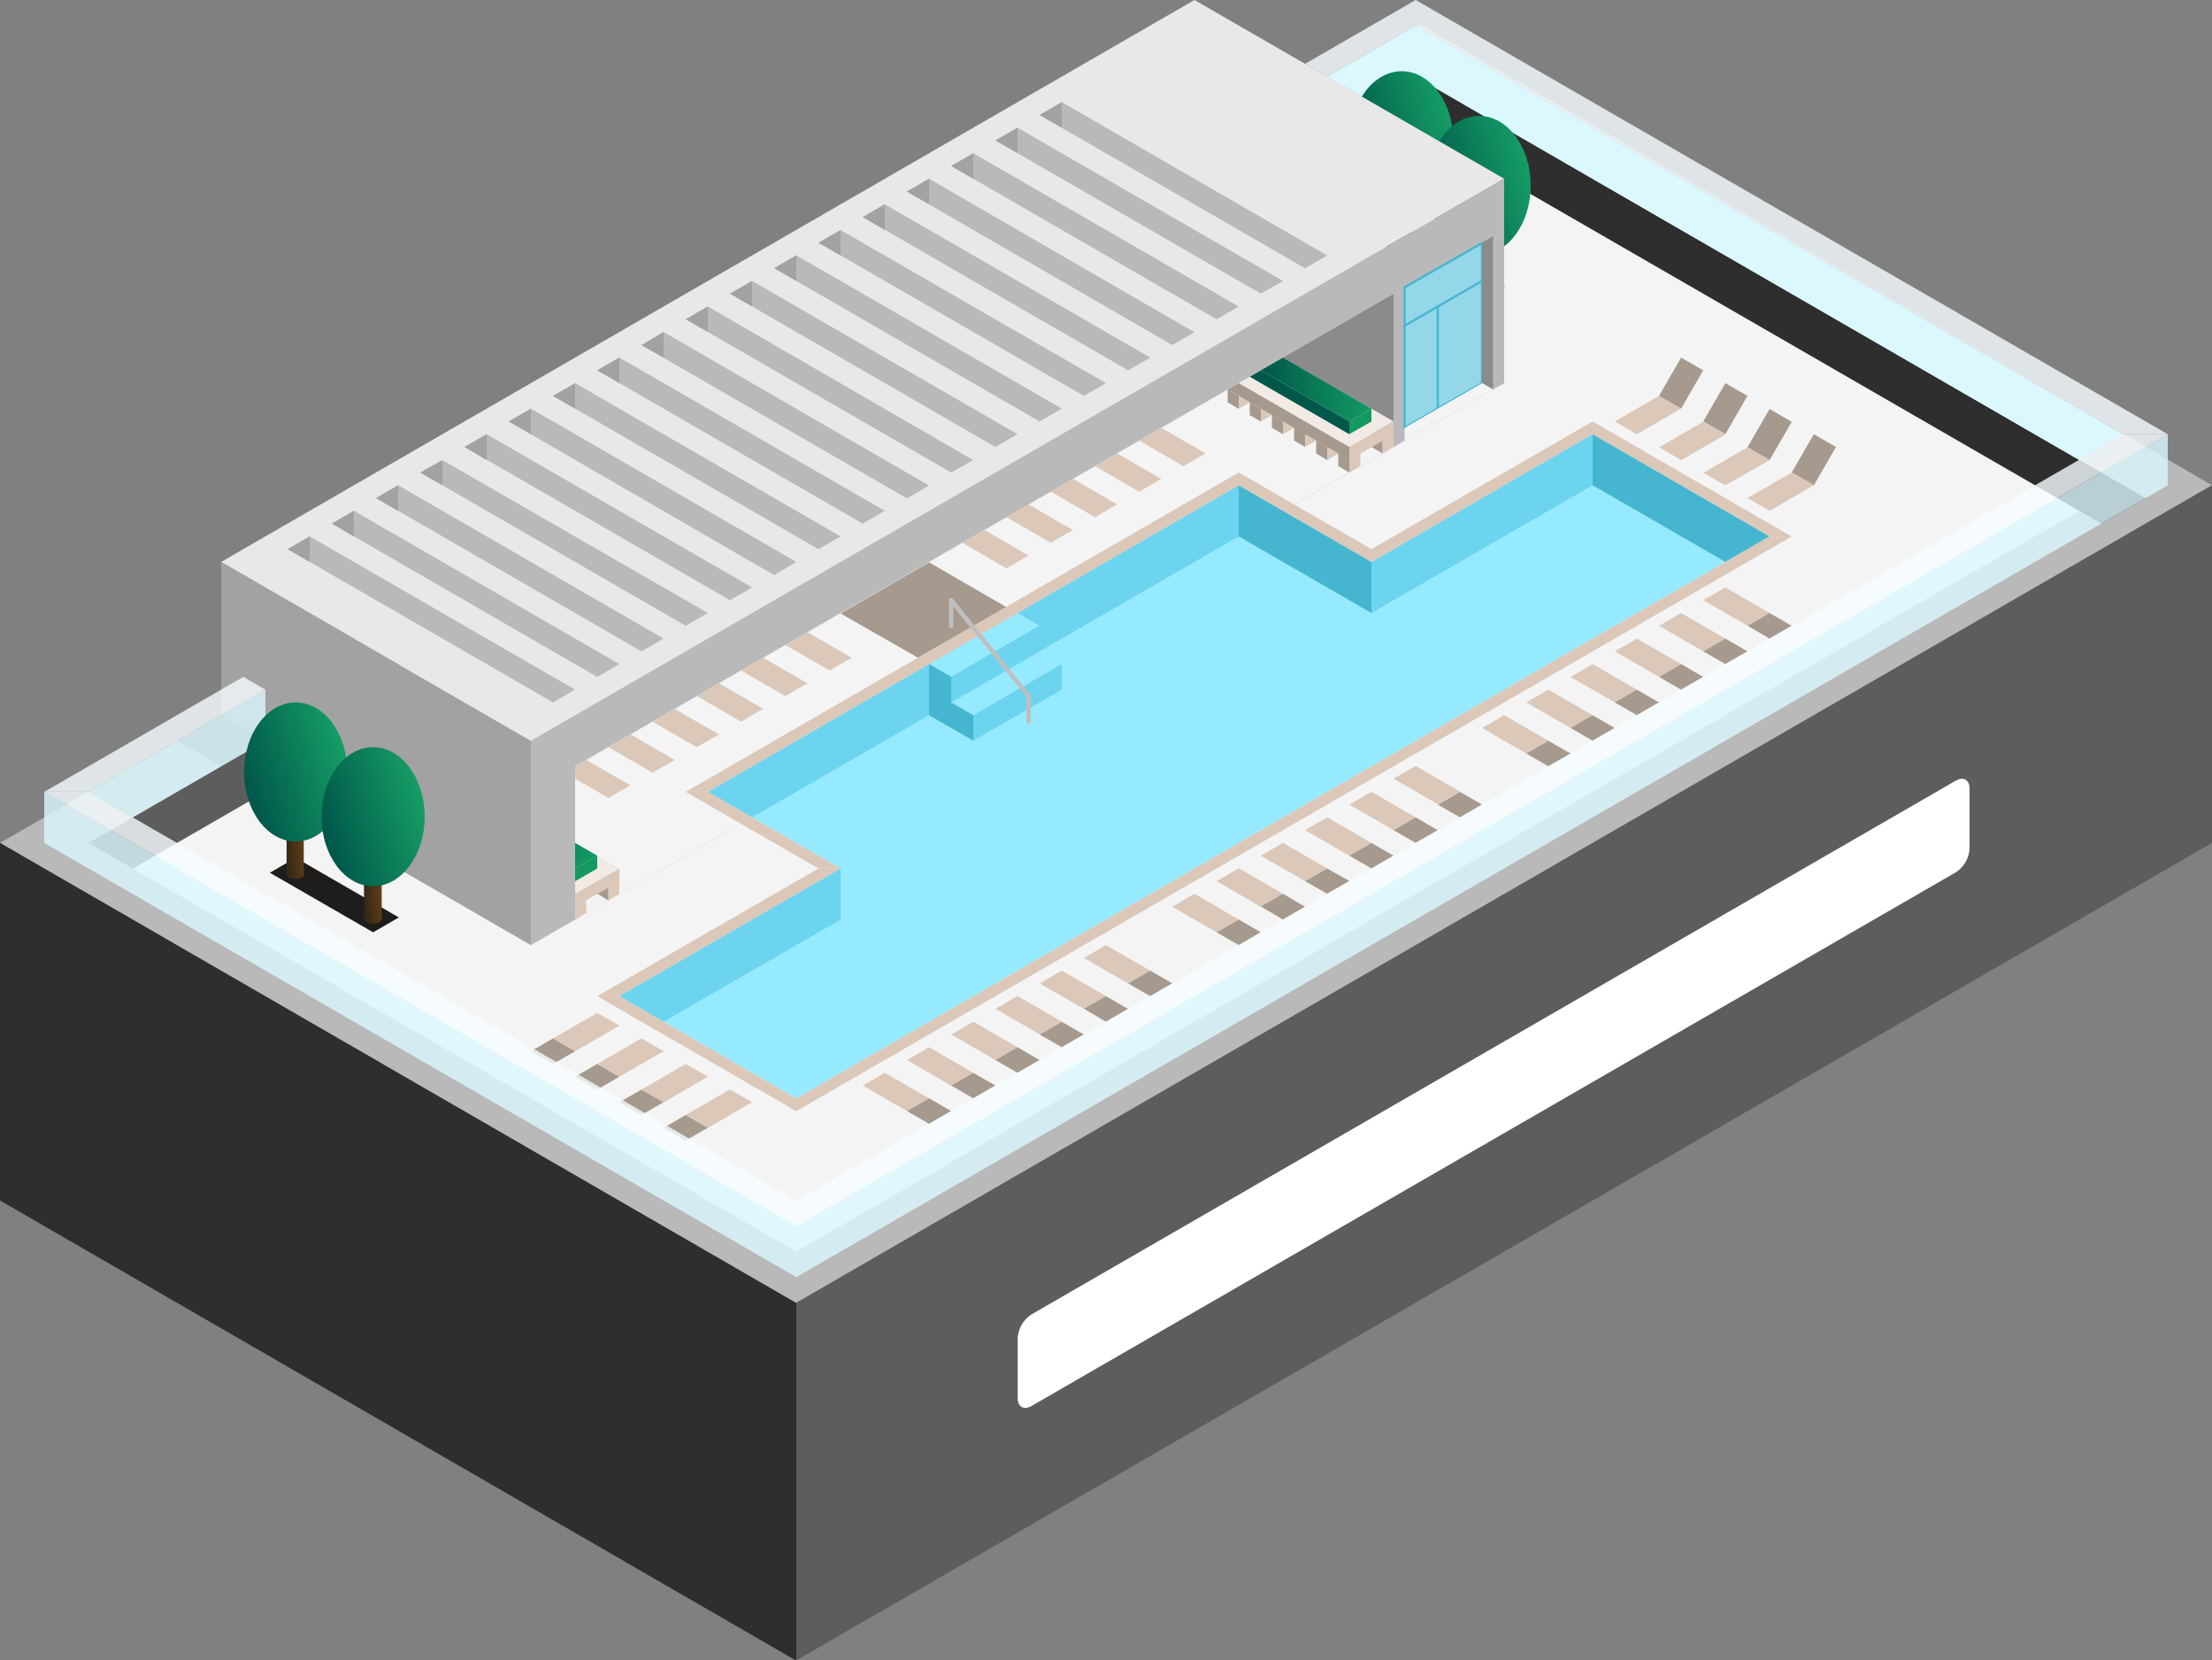 <svg id="Layer_1" data-name="Layer 1" xmlns="http://www.w3.org/2000/svg" xmlns:xlink="http://www.w3.org/1999/xlink" viewBox="0 0 250 187.64"><rect x="0" y="0" width="250" height="187.64" fill="#808080" stroke="none"/><defs><style>.top-prim{fill:#b9b9b9;}.cls-1{fill:#f4f4f4;}.exterior-L-prim{fill:#2e2e2e;}.cls-2{fill:#dbf8ff;}.cls-3{opacity:0.8;}.cls-4{fill:#f6fdff;}.exterior-R-prim{fill:#5d5d5d;}.cls-5{fill:#1e1d1c;}.cls-6{fill:url(#linear-gradient);}.cls-7{fill:url(#linear-gradient-2);}.cls-8{fill:url(#linear-gradient-3);}.cls-9{fill:url(#linear-gradient-4);}.cls-10{fill:#fff;}.cls-11{fill:#a2a2a2;}.cls-12{fill:#e8e8e8;}.cls-13{fill:#8b8b8b;}.cls-14{fill:#96eaff;}.cls-15{fill:#6cd4ee;}.cls-16{fill:#46b5d0;}.cls-17{fill:#a69a8e;}.cls-18{fill:#dbc8b9;}.cls-19{fill:url(#linear-gradient-5);}.cls-20{fill:url(#linear-gradient-6);}.cls-21{fill:url(#linear-gradient-7);}.cls-22{fill:url(#linear-gradient-8);}.cls-23,.cls-30{fill:none;}.cls-23{stroke:#bfbfbf;stroke-width:0.5px;}.cls-23,.cls-29{stroke-linecap:round;stroke-linejoin:round;}.cls-24{fill:#f2ebe5;}.cls-25{fill:#149963;}.cls-26{fill:#00574a;}.cls-27{fill:url(#linear-gradient-9);}.cls-28{fill:url(#linear-gradient-10);}.cls-29{fill:#93d7e8;}.cls-29,.cls-30{stroke:#46b5d0;stroke-width:0.25px;}.cls-30{stroke-linecap:square;stroke-miterlimit:3;}</style><linearGradient id="linear-gradient" x1="-369.36" y1="623.97" x2="-368.38" y2="624.2" gradientTransform="matrix(1.94, 0, 0, -5.05, 874.01, 3176.98)" gradientUnits="userSpaceOnUse"><stop offset="0" stop-color="#332716"/><stop offset="1" stop-color="#603d16"/></linearGradient><linearGradient id="linear-gradient-2" x1="-373.18" y1="603.81" x2="-372.26" y2="604.18" gradientTransform="matrix(11.67, 0, 0, -15.72, 4508.16, 9510.71)" gradientUnits="userSpaceOnUse"><stop offset="0" stop-color="#00564a"/><stop offset="1" stop-color="#169d65"/></linearGradient><linearGradient id="linear-gradient-3" x1="-369.36" y1="623.97" x2="-368.38" y2="624.2" gradientTransform="matrix(1.94, 0, 0, -5.05, 882.75, 3182.03)" xlink:href="#linear-gradient"/><linearGradient id="linear-gradient-4" x1="-373.18" y1="603.81" x2="-372.26" y2="604.18" gradientTransform="matrix(11.67, 0, 0, -15.72, 4516.91, 9515.76)" xlink:href="#linear-gradient-2"/><linearGradient id="linear-gradient-5" x1="-369.36" y1="623.97" x2="-368.38" y2="624.2" gradientTransform="matrix(1.94, 0, 0, -5.05, 749.01, 3248.31)" xlink:href="#linear-gradient"/><linearGradient id="linear-gradient-6" x1="-373.18" y1="603.81" x2="-372.26" y2="604.18" gradientTransform="matrix(11.67, 0, 0, -15.72, 4383.16, 9582.04)" xlink:href="#linear-gradient-2"/><linearGradient id="linear-gradient-7" x1="-369.36" y1="623.97" x2="-368.38" y2="624.2" gradientTransform="matrix(1.94, 0, 0, -5.05, 757.75, 3253.36)" xlink:href="#linear-gradient"/><linearGradient id="linear-gradient-8" x1="-373.18" y1="603.81" x2="-372.26" y2="604.18" gradientTransform="matrix(11.67, 0, 0, -15.72, 4391.91, 9587.09)" xlink:href="#linear-gradient-2"/><linearGradient id="linear-gradient-9" x1="-373.28" y1="615.17" x2="-372.28" y2="615.17" gradientTransform="matrix(12.5, 0, 0, -7.22, 4808.5, 4485.57)" gradientUnits="userSpaceOnUse"><stop offset="0" stop-color="#00574a"/><stop offset="0.98" stop-color="#149963"/></linearGradient><linearGradient id="linear-gradient-10" x1="-373.34" y1="647.64" x2="-369.78" y2="645.84" gradientTransform="matrix(2.5, 0, 0, -2.89, 991, 1964.07)" xlink:href="#linear-gradient-9"/></defs><title>4Artboard 1</title><g id="roof-4a"><path id="roof-top" class="top-prim" d="M0,95.26l90,52L250,54.84,160.5,2.78Z"/><path id="Path" class="cls-1" d="M90,141.45,240,54.84,160,8.66,10,95.26Z"/><path id="Path-2" data-name="Path" class="exterior-L-prim" d="M237.5,59.17,160,14.43V8.66l82.5,47.63Z"/><path id="Path-3" data-name="Path" class="cls-2" d="M235,52l5-2.89L160,2.88V8.66Z"/><g class="cls-3"><path id="Path-4" data-name="Path" class="cls-4" d="M245,49.07,160,0V2.88l80,46.19Z"/></g><path id="Path-5" data-name="Path" class="cls-2" d="M155,11.54l5-2.88V2.88L150,8.66Z"/><g class="cls-3"><path id="Path-6" data-name="Path" class="cls-4" d="M160,0,147.5,7.21,150,8.66l10-5.78Z"/></g><path id="Path-7" data-name="Path" class="exterior-R-prim" d="M160,8.66v5.77l-5-2.89Z"/><path id="roof-right" class="exterior-R-prim" d="M250,95.26V54.84L90,147.22v40.42Z"/><path id="roof-left" class="exterior-L-prim" d="M0,135.67V95.26l90,52v40.42Z"/><path id="Path-8" data-name="Path" class="cls-5" d="M155.5,27.29,167.17,34l2.91-1.68-11.66-6.74Z"/><path id="Compound_Shape" data-name="Compound Shape" class="cls-6" d="M159.39,27.46h0c0,.31-.44.56-1,.56s-1-.25-1-.56h0V23h1.94v4.49Z"/><ellipse id="Ellipse" class="cls-7" cx="158.42" cy="15.91" rx="5.83" ry="7.86"/><path id="Compound_Shape-2" data-name="Compound Shape" class="cls-8" d="M168.14,32.51h0c0,.31-.44.56-1,.56s-1-.25-1-.56h0V28h1.95v4.49Z"/><ellipse id="Ellipse-2" data-name="Ellipse" class="cls-9" cx="167.17" cy="20.96" rx="5.83" ry="7.86"/><path id="light_sign" data-name="light/sign" class="cls-10" d="M116.57,148.55,221.05,88.22c.86-.49,1.55-.09,1.55.9v6.77a3.43,3.43,0,0,1-1.55,2.69L116.57,158.9c-.86.49-1.55.09-1.55-.9v-6.76A3.42,3.42,0,0,1,116.57,148.55Z"/><path id="Path-9" data-name="Path" class="cls-11" d="M25,86.6l35,20.21V83.71L25,63.5Z"/><path id="Path-10" data-name="Path" class="cls-12" d="M135,0l35,20.2L60,83.71,25,63.5Z"/><path id="Path-11" data-name="Path" class="top-prim" d="M60,106.81,170,43.3V20.2L60,83.71Z"/><path id="Path-12" data-name="Path" class="cls-1" d="M157.5,50.51,65,103.92V86.6l92.5-53.41Z"/><path id="Path-13" data-name="Path" class="cls-13" d="M142.5,41.85l15-8.66V50.51Z"/><path id="Path-14" data-name="Path" class="cls-14" d="M80,89.49l15,8.66L70,112.58l20,11.55L200,60.62,180,49.07,155,63.5l-15-8.66Z"/><path id="Path-15" data-name="Path" class="cls-15" d="M180,49.07v5.77L155,69.28V63.5Z"/><path id="Path-16" data-name="Path" class="cls-16" d="M140,54.84v5.78l15,8.66V63.5Z"/><path id="Path-17" data-name="Path" class="cls-15" d="M85,92.37l55-31.75V54.84L80,89.49Z"/><path id="Path-18" data-name="Path" class="cls-15" d="M95,98.15v5.77L75,115.47l-5-2.89Z"/><path id="Path-19" data-name="Path" class="cls-16" d="M180,54.84V49.07l20,11.55-5,2.88Z"/><path id="Path-20" data-name="Path" class="exterior-R-prim" d="M30,89.49V83.71L10,95.26l5,2.89Z"/><path id="Path-21" data-name="Path" class="cls-17" d="M190,46.18l-2.5-1.44,2.5-4.33,2.5,1.44Z"/><path id="Path-22" data-name="Path" class="cls-18" d="M185,49.07l5-2.89-2.5-1.44-5,2.89Z"/><path id="Path-23" data-name="Path" class="cls-17" d="M67.5,123.13,65,121.68l2.5-1.44,2.5,1.44Z"/><path id="Path-24" data-name="Path" class="cls-18" d="M72.5,117.35l-5,2.89,2.5,1.44,5-2.88Z"/><path id="Path-25" data-name="Path" class="cls-17" d="M72.5,126,70,124.57l2.5-1.44,2.5,1.44Z"/><path id="Path-26" data-name="Path" class="cls-18" d="M77.5,120.24l-5,2.89,2.5,1.44,5-2.89Z"/><path id="Path-27" data-name="Path" class="cls-17" d="M62.5,117.35,65,118.8l-2.5,1.44L60,118.8Z"/><path id="Path-28" data-name="Path" class="cls-18" d="M70,115.91l-5,2.89-2.5-1.45,5-2.88Z"/><path id="Path-29" data-name="Path" class="cls-17" d="M77.5,126l2.5,1.45-2.5,1.44L75,127.46Z"/><path id="Path-30" data-name="Path" class="cls-18" d="M85,124.57l-5,2.89L77.5,126l5-2.88Z"/><path id="Path-31" data-name="Path" class="cls-17" d="M205,54.84l-2.5-1.44,2.5-4.33,2.5,1.44Z"/><path id="Path-32" data-name="Path" class="cls-18" d="M200,57.73l5-2.89-2.5-1.44-5,2.89Z"/><path id="Path-33" data-name="Path" class="cls-17" d="M195,49.07l-2.5-1.44L195,43.3l2.5,1.44Z"/><path id="Path-34" data-name="Path" class="cls-18" d="M190,52l5-2.89-2.5-1.44-5,2.88Z"/><path id="Path-35" data-name="Path" class="cls-17" d="M200,52l-2.5-1.45,2.5-4.33,2.5,1.45Z"/><path id="Path-36" data-name="Path" class="cls-18" d="M195,54.84,200,52l-2.5-1.45-5,2.89Z"/><path id="Path-37" data-name="Path" class="cls-14" d="M105,75.05l2.5,1.45,10-5.78L115,69.28Z"/><path id="Path-38" data-name="Path" class="cls-14" d="M107.5,79.38l2.5,1.45,10-5.78-2.5-1.44Z"/><path id="Path-39" data-name="Path" class="cls-15" d="M107.5,79.38V76.5l10-5.78v2.89Z"/><path id="Path-40" data-name="Path" class="cls-15" d="M110,80.83v2.88l10-5.77V75.05Z"/><path id="Path-41" data-name="Path" class="cls-16" d="M105,80.83l5,2.88V80.83l-2.5-1.45V76.5L105,75.05Z"/><path id="Path-42" data-name="Path" class="cls-13" d="M25,86.6l5-2.89-5-2.88-5,2.88Z"/><path id="Path-43" data-name="Path" class="cls-18" d="M97.5,122.68l5,2.89,2.5-1.44-5-2.89Z"/><path id="Path-44" data-name="Path" class="cls-17" d="M105,127l2.5-1.44-2.5-1.44-2.5,1.44Z"/><path id="Path-45" data-name="Path" class="cls-18" d="M112.5,114l5,2.89,2.5-1.44-5-2.89Z"/><path id="Path-46" data-name="Path" class="cls-17" d="M120,118.35l2.5-1.44-2.5-1.44-2.5,1.44Z"/><path id="Path-47" data-name="Path" class="cls-18" d="M102.5,119.8l5,2.88,2.5-1.44-5-2.89Z"/><path id="Path-48" data-name="Path" class="cls-17" d="M110,124.13l2.5-1.45-2.5-1.44-2.5,1.44Z"/><path id="Path-49" data-name="Path" class="cls-18" d="M117.5,111.14l5,2.88,2.5-1.44-5-2.89Z"/><path id="Path-50" data-name="Path" class="cls-17" d="M125,115.47l2.5-1.45-2.5-1.44L122.5,114Z"/><path id="Path-51" data-name="Path" class="cls-18" d="M107.5,116.91l5,2.89,2.5-1.45-5-2.88Z"/><path id="Path-52" data-name="Path" class="cls-17" d="M115,121.24l2.5-1.44-2.5-1.45-2.5,1.45Z"/><path id="Path-53" data-name="Path" class="cls-18" d="M122.5,108.25l5,2.89,2.5-1.45-5-2.88Z"/><path id="Path-54" data-name="Path" class="cls-17" d="M130,112.58l2.5-1.44-2.5-1.45-2.5,1.45Z"/><path id="Path-55" data-name="Path" class="cls-18" d="M96.25,74.33l-5-2.89-2.5,1.45,5,2.88Z"/><path id="Path-56" data-name="Path" class="cls-18" d="M81.25,83l-5-2.89-2.5,1.45,5,2.88Z"/><path id="Path-57" data-name="Path" class="cls-18" d="M91.25,77.22l-5-2.89-2.5,1.44,5,2.89Z"/><path id="Path-58" data-name="Path" class="cls-18" d="M76.25,85.88l-5-2.89-2.5,1.44,5,2.89Z"/><path id="Path-59" data-name="Path" class="cls-18" d="M86.25,80.1l-5-2.88-2.5,1.44,5,2.89Z"/><path id="Path-60" data-name="Path" class="cls-18" d="M71.25,88.76l-5-2.88L65,86.6V88l3.75,2.17Z"/><path id="Path-61" data-name="Path" class="cls-18" d="M126.25,57l-5-2.89-2.5,1.45,5,2.88Z"/><path id="Path-62" data-name="Path" class="cls-18" d="M136.25,51.24l-5-2.89-2.5,1.44,5,2.89Z"/><path id="Path-63" data-name="Path" class="cls-18" d="M121.25,59.9l-5-2.89-2.5,1.44,5,2.89Z"/><path id="Path-64" data-name="Path" class="cls-18" d="M131.25,54.12l-5-2.88-2.5,1.44,5,2.89Z"/><path id="Path-65" data-name="Path" class="cls-18" d="M116.25,62.78l-5-2.88-2.5,1.44,5,2.89Z"/><path id="Path-66" data-name="Path" class="cls-18" d="M157.5,88l5,2.89,2.5-1.44-5-2.89Z"/><path id="Path-67" data-name="Path" class="cls-17" d="M165,92.37l2.5-1.44L165,89.49l-2.5,1.44Z"/><path id="Path-68" data-name="Path" class="cls-18" d="M142.5,96.7l5,2.89,2.5-1.44-5-2.89Z"/><path id="Path-69" data-name="Path" class="cls-17" d="M150,101l2.5-1.44L150,98.15l-2.5,1.44Z"/><path id="Path-70" data-name="Path" class="cls-18" d="M132.5,102.48l5,2.88,2.5-1.44L135,101Z"/><path id="Path-71" data-name="Path" class="cls-17" d="M140,106.81l2.5-1.45-2.5-1.44-2.5,1.44Z"/><path id="Path-72" data-name="Path" class="cls-18" d="M147.5,93.82l5,2.88,2.5-1.44-5-2.89Z"/><path id="Path-73" data-name="Path" class="cls-17" d="M155,98.15l2.5-1.45L155,95.26l-2.5,1.44Z"/><path id="Path-74" data-name="Path" class="cls-18" d="M137.5,99.59l5,2.89L145,101l-5-2.88Z"/><path id="Path-75" data-name="Path" class="cls-17" d="M145,103.92l2.5-1.44L145,101l-2.5,1.45Z"/><path id="Path-76" data-name="Path" class="cls-18" d="M152.5,90.93l5,2.89,2.5-1.45-5-2.88Z"/><path id="Path-77" data-name="Path" class="cls-17" d="M160,95.26l2.5-1.44L160,92.37l-2.5,1.45Z"/><path id="Path-78" data-name="Path" class="cls-18" d="M187.5,70.72l5,2.89,2.5-1.44-5-2.89Z"/><path id="Path-79" data-name="Path" class="cls-17" d="M195,75.05l2.5-1.44L195,72.17l-2.5,1.44Z"/><path id="Path-80" data-name="Path" class="cls-18" d="M172.5,79.38l5,2.89,2.5-1.44-5-2.89Z"/><path id="Path-81" data-name="Path" class="cls-17" d="M180,83.71l2.5-1.44L180,80.83l-2.5,1.44Z"/><path id="Path-82" data-name="Path" class="cls-18" d="M192.5,67.83l5,2.89,2.5-1.44-5-2.89Z"/><path id="Path-83" data-name="Path" class="cls-17" d="M200,72.17l2.5-1.45L200,69.28l-2.5,1.44Z"/><path id="Path-84" data-name="Path" class="cls-18" d="M177.5,76.5l5,2.88,2.5-1.44-5-2.89Z"/><path id="Path-85" data-name="Path" class="cls-17" d="M185,80.83l2.5-1.45L185,77.94l-2.5,1.44Z"/><path id="Path-86" data-name="Path" class="cls-18" d="M167.5,82.27l5,2.89,2.5-1.45-5-2.88Z"/><path id="Path-87" data-name="Path" class="cls-17" d="M175,86.6l2.5-1.44L175,83.71l-2.5,1.45Z"/><path id="Path-88" data-name="Path" class="cls-18" d="M182.5,73.61l5,2.89,2.5-1.45-5-2.88Z"/><path id="Path-89" data-name="Path" class="cls-17" d="M190,77.94l2.5-1.44L190,75.05l-2.5,1.45Z"/><g class="cls-3"><path id="Path-90" data-name="Path" class="cls-2" d="M90,144.33,245,54.84V49.07L90,138.56Z"/></g><g class="cls-3"><path id="Path-91" data-name="Path" class="cls-4" d="M240,49.07h5L90,138.56v-2.89Z"/></g><g class="cls-3"><path id="Path-92" data-name="Path" class="cls-2" d="M5,95.26V89.49l85,49.07v5.77Z"/></g><path id="Path-93" data-name="Path" class="cls-17" d="M103.75,74.33l-8.75-5,10-5.78,8.75,5.06Z"/><g class="cls-3"><path id="Path-94" data-name="Path" class="cls-4" d="M90,135.67,10,89.49H5l85,49.07Z"/></g><g class="cls-3"><path id="Path-95" data-name="Path" class="cls-2" d="M30,83.71V77.94L10,89.49l5,2.88"/></g><g class="cls-3"><path id="Path-96" data-name="Path" class="cls-4" d="M5,89.49l22.5-13L30,77.94,10,89.49Z"/></g><path id="Path-97" data-name="Path" class="cls-5" d="M30.5,98.63l11.67,6.73,2.91-1.68L33.42,96.94Z"/><path id="Compound_Shape-3" data-name="Compound Shape" class="cls-19" d="M34.39,98.79h0c0,.31-.44.56-1,.56s-1-.25-1-.56h0V94.3h1.94v4.49Z"/><ellipse id="Ellipse-3" data-name="Ellipse" class="cls-20" cx="33.42" cy="87.24" rx="5.83" ry="7.86"/><path id="Compound_Shape-4" data-name="Compound Shape" class="cls-21" d="M43.14,103.84h0c0,.31-.44.56-1,.56s-1-.25-1-.56h0V99.35h2v4.49Z"/><ellipse id="Ellipse-4" data-name="Ellipse" class="cls-22" cx="42.17" cy="92.3" rx="5.83" ry="7.86"/><path id="Path-98" data-name="Path" class="cls-18" d="M90,125.57v-1.44L200,60.62h2.5Z"/><path id="Path-99" data-name="Path" class="cls-18" d="M70,112.58H67.5l22.5,13v-1.44Z"/><path id="Path-100" data-name="Path" class="cls-18" d="M180,49.07V47.63l22.5,13H200Z"/><path id="Path-101" data-name="Path" class="cls-18" d="M67.5,112.58l25-14.43H95L70,112.58Z"/><path id="Path-102" data-name="Path" class="cls-18" d="M80,89.49H77.5l15,8.66H95Z"/><path id="Path-103" data-name="Path" class="cls-18" d="M155,63.5V62.06l25-14.43v1.44Z"/><path id="Path-104" data-name="Path" class="cls-18" d="M77.5,89.49,140,53.4v1.44L80,89.49Z"/><path id="Path-105" data-name="Path" class="cls-18" d="M155,62.06,140,53.4v1.44l15,8.66Z"/><path id="Path-106" data-name="Path" class="cls-23" d="M116.25,81.55V78.66L107.5,67.83v2.89"/><path id="Path-107" data-name="Path" class="cls-18" d="M157.5,50.51V49.07l-1.25.72v1.45Z"/><path id="Path-108" data-name="Path" class="cls-17" d="M156.25,49.79h0v1.45L155,50.51Z"/><path id="Path-109" data-name="Path" class="cls-24" d="M152.5,50.51l5-2.88L145,40.41l-5,2.89Z"/><path id="Path-110" data-name="Path" class="cls-18" d="M157.5,49.07V47.63l-5,2.88V52Z"/><path id="Path-111" data-name="Path" class="cls-17" d="M140,43.3l-1.25.72L152.5,52V50.51Z"/><path id="Path-112" data-name="Path" class="cls-18" d="M153.75,52.68V51.24L152.5,52V53.4Z"/><path id="Path-113" data-name="Path" class="cls-18" d="M148.75,49.79l-1.25-.72v1.44Z"/><path id="Path-114" data-name="Path" class="cls-18" d="M143.75,46.92l-1.25-.72v1.44Z"/><path id="Path-115" data-name="Path" class="cls-17" d="M148.75,51.24,150,52V50.51l-1.25-.72Z"/><path id="Path-116" data-name="Path" class="cls-17" d="M143.75,48.35l1.25.72V47.63l-1.25-.72Z"/><path id="Path-117" data-name="Path" class="cls-17" d="M138.75,45.47l1.25.73V44.75L138.75,44Z"/><path id="Path-118" data-name="Path" class="cls-18" d="M151.25,51.24,150,52V50.51Z"/><path id="Path-119" data-name="Path" class="cls-18" d="M146.25,48.35l-1.25.72V47.63Z"/><path id="Path-120" data-name="Path" class="cls-18" d="M141.25,45.47,140,46.2V44.75Z"/><path id="Path-121" data-name="Path" class="cls-17" d="M152.5,53.4l-1.25-.72V51.24l1.25.72Z"/><path id="Path-122" data-name="Path" class="cls-17" d="M147.5,50.51l-1.25-.72V48.35l1.25.72Z"/><path id="Path-123" data-name="Path" class="cls-17" d="M142.5,47.64l-1.25-.72V45.47l1.25.73Z"/><path id="Path-124" data-name="Path" class="cls-25" d="M152.5,49.07V47.63l2.5-1.45v1.45Z"/><path id="Path-125" data-name="Path" class="cls-26" d="M141.25,42.58l1.25-.73,10,5.78v1.44Z"/><path id="Path-126" data-name="Path" class="cls-27" d="M155,46.18l-10-5.77-2.5,1.44,10,5.78Z"/><path id="Path-127" data-name="Path" class="cls-18" d="M70,101V99.59l-1.25.72v1.44Z"/><path id="Path-128" data-name="Path" class="cls-17" d="M68.75,100.31h0v1.44L67.5,101Z"/><path id="Path-129" data-name="Path" class="cls-24" d="M65,101l5-2.88-5-2.89V101Z"/><path id="Path-130" data-name="Path" class="cls-18" d="M70,99.59V98.15L65,101v1.45Z"/><path id="Path-131" data-name="Path" class="cls-18" d="M66.25,103.2v-1.45l-1.25.73v1.44Z"/><path id="Path-132" data-name="Path" class="cls-25" d="M65,99.59V98.15l2.5-1.45v1.45Z"/><path id="Path-133" data-name="Path" class="cls-28" d="M67.5,96.7,65,95.26v2.89h0Z"/><path id="Path-134" data-name="Path" class="top-prim" d="M32.5,62.06l30,17.32L65,77.94,35,60.62Z"/><path id="Path-135" data-name="Path" class="cls-11" d="M35,63.5V60.62l-2.5,1.44Z"/><path id="Path-136" data-name="Path" class="top-prim" d="M72.5,39l30,17.32,2.5-1.45L75,37.52Z"/><path id="Path-137" data-name="Path" class="cls-11" d="M75,40.41V37.52L72.5,39Z"/><path id="Path-138" data-name="Path" class="top-prim" d="M52.5,50.51l30,17.32L85,66.39,55,49.07Z"/><path id="Path-139" data-name="Path" class="cls-11" d="M55,52V49.07l-2.5,1.44Z"/><path id="Path-140" data-name="Path" class="top-prim" d="M92.5,27.42l30,17.32L125,43.3,95,26Z"/><path id="Path-141" data-name="Path" class="cls-11" d="M95,28.86V26l-2.5,1.44Z"/><path id="Path-142" data-name="Path" class="top-prim" d="M42.5,56.29l30,17.32L75,72.17,45,54.84Z"/><path id="Path-143" data-name="Path" class="cls-11" d="M45,57.73V54.84l-2.5,1.45Z"/><path id="Path-144" data-name="Path" class="top-prim" d="M82.5,33.19l30,17.32,2.5-1.44L85,31.75Z"/><path id="Path-145" data-name="Path" class="cls-11" d="M85,34.64V31.75l-2.5,1.44Z"/><path id="Path-146" data-name="Path" class="top-prim" d="M62.5,44.74l30,17.32L95,60.62,65,43.3Z"/><path id="Path-147" data-name="Path" class="cls-11" d="M65,46.18V43.3l-2.5,1.44Z"/><path id="Path-148" data-name="Path" class="top-prim" d="M102.5,21.65,132.5,39l2.5-1.45L105,20.2Z"/><path id="Path-149" data-name="Path" class="cls-11" d="M105,23.09V20.2l-2.5,1.45Z"/><path id="Path-150" data-name="Path" class="top-prim" d="M107.5,18.76l30,17.32,2.5-1.44L110,17.32Z"/><path id="Path-151" data-name="Path" class="cls-11" d="M110,20.2V17.32l-2.5,1.44Z"/><path id="Path-152" data-name="Path" class="top-prim" d="M117.5,13l30,17.32,2.5-1.45L120,11.54Z"/><path id="Path-153" data-name="Path" class="cls-11" d="M120,14.43V11.54L117.5,13Z"/><path id="Path-154" data-name="Path" class="top-prim" d="M112.5,15.87l30,17.32,2.5-1.44L115,14.43Z"/><path id="Path-155" data-name="Path" class="cls-11" d="M115,17.32V14.43l-2.5,1.44Z"/><path id="Path-156" data-name="Path" class="top-prim" d="M37.5,59.17l30,17.33L70,75.05,40,57.73Z"/><path id="Path-157" data-name="Path" class="cls-11" d="M40,60.62V57.73l-2.5,1.44Z"/><path id="Path-158" data-name="Path" class="top-prim" d="M77.5,36.08l30,17.32L110,52,80,34.64Z"/><path id="Path-159" data-name="Path" class="cls-11" d="M80,37.52V34.64l-2.5,1.44Z"/><path id="Path-160" data-name="Path" class="top-prim" d="M57.5,47.63,87.5,65,90,63.5,60,46.18Z"/><path id="Path-161" data-name="Path" class="cls-11" d="M60,49.07V46.18l-2.5,1.45Z"/><path id="Path-162" data-name="Path" class="top-prim" d="M97.5,24.53l30,17.32,2.5-1.44L100,23.09Z"/><path id="Path-163" data-name="Path" class="cls-11" d="M100,26V23.09l-2.5,1.44Z"/><path id="Path-164" data-name="Path" class="top-prim" d="M47.5,53.4l30,17.32L80,69.28,50,52Z"/><path id="Path-165" data-name="Path" class="cls-11" d="M50,54.84V52L47.5,53.4Z"/><path id="Path-166" data-name="Path" class="top-prim" d="M87.5,30.31l30,17.32,2.5-1.45L90,28.86Z"/><path id="Path-167" data-name="Path" class="cls-11" d="M90,31.75V28.86l-2.5,1.45Z"/><path id="Path-168" data-name="Path" class="top-prim" d="M67.5,41.85l30,17.32,2.5-1.44L70,40.41Z"/><path id="Path-169" data-name="Path" class="cls-11" d="M70,43.3V40.41l-2.5,1.44Z"/><path id="Path-170" data-name="Path" class="cls-29" d="M158.75,48.35V32.47l8.75-5V43.3Z"/><line id="Path-171" data-name="Path" class="cls-30" x1="158.75" y1="36.8" x2="167.5" y2="31.75"/><line id="Path-172" data-name="Path" class="cls-30" x1="162.5" y1="46.18" x2="162.5" y2="34.64"/><path id="Path-173" data-name="Path" class="cls-13" d="M168.75,26.7V44l-1.25-.72V27.42Z"/><path id="Path-174" data-name="Path" class="cls-1" d="M158.75,49.79V48.35l8.75-5.05,1.25.72Z"/></g></svg>